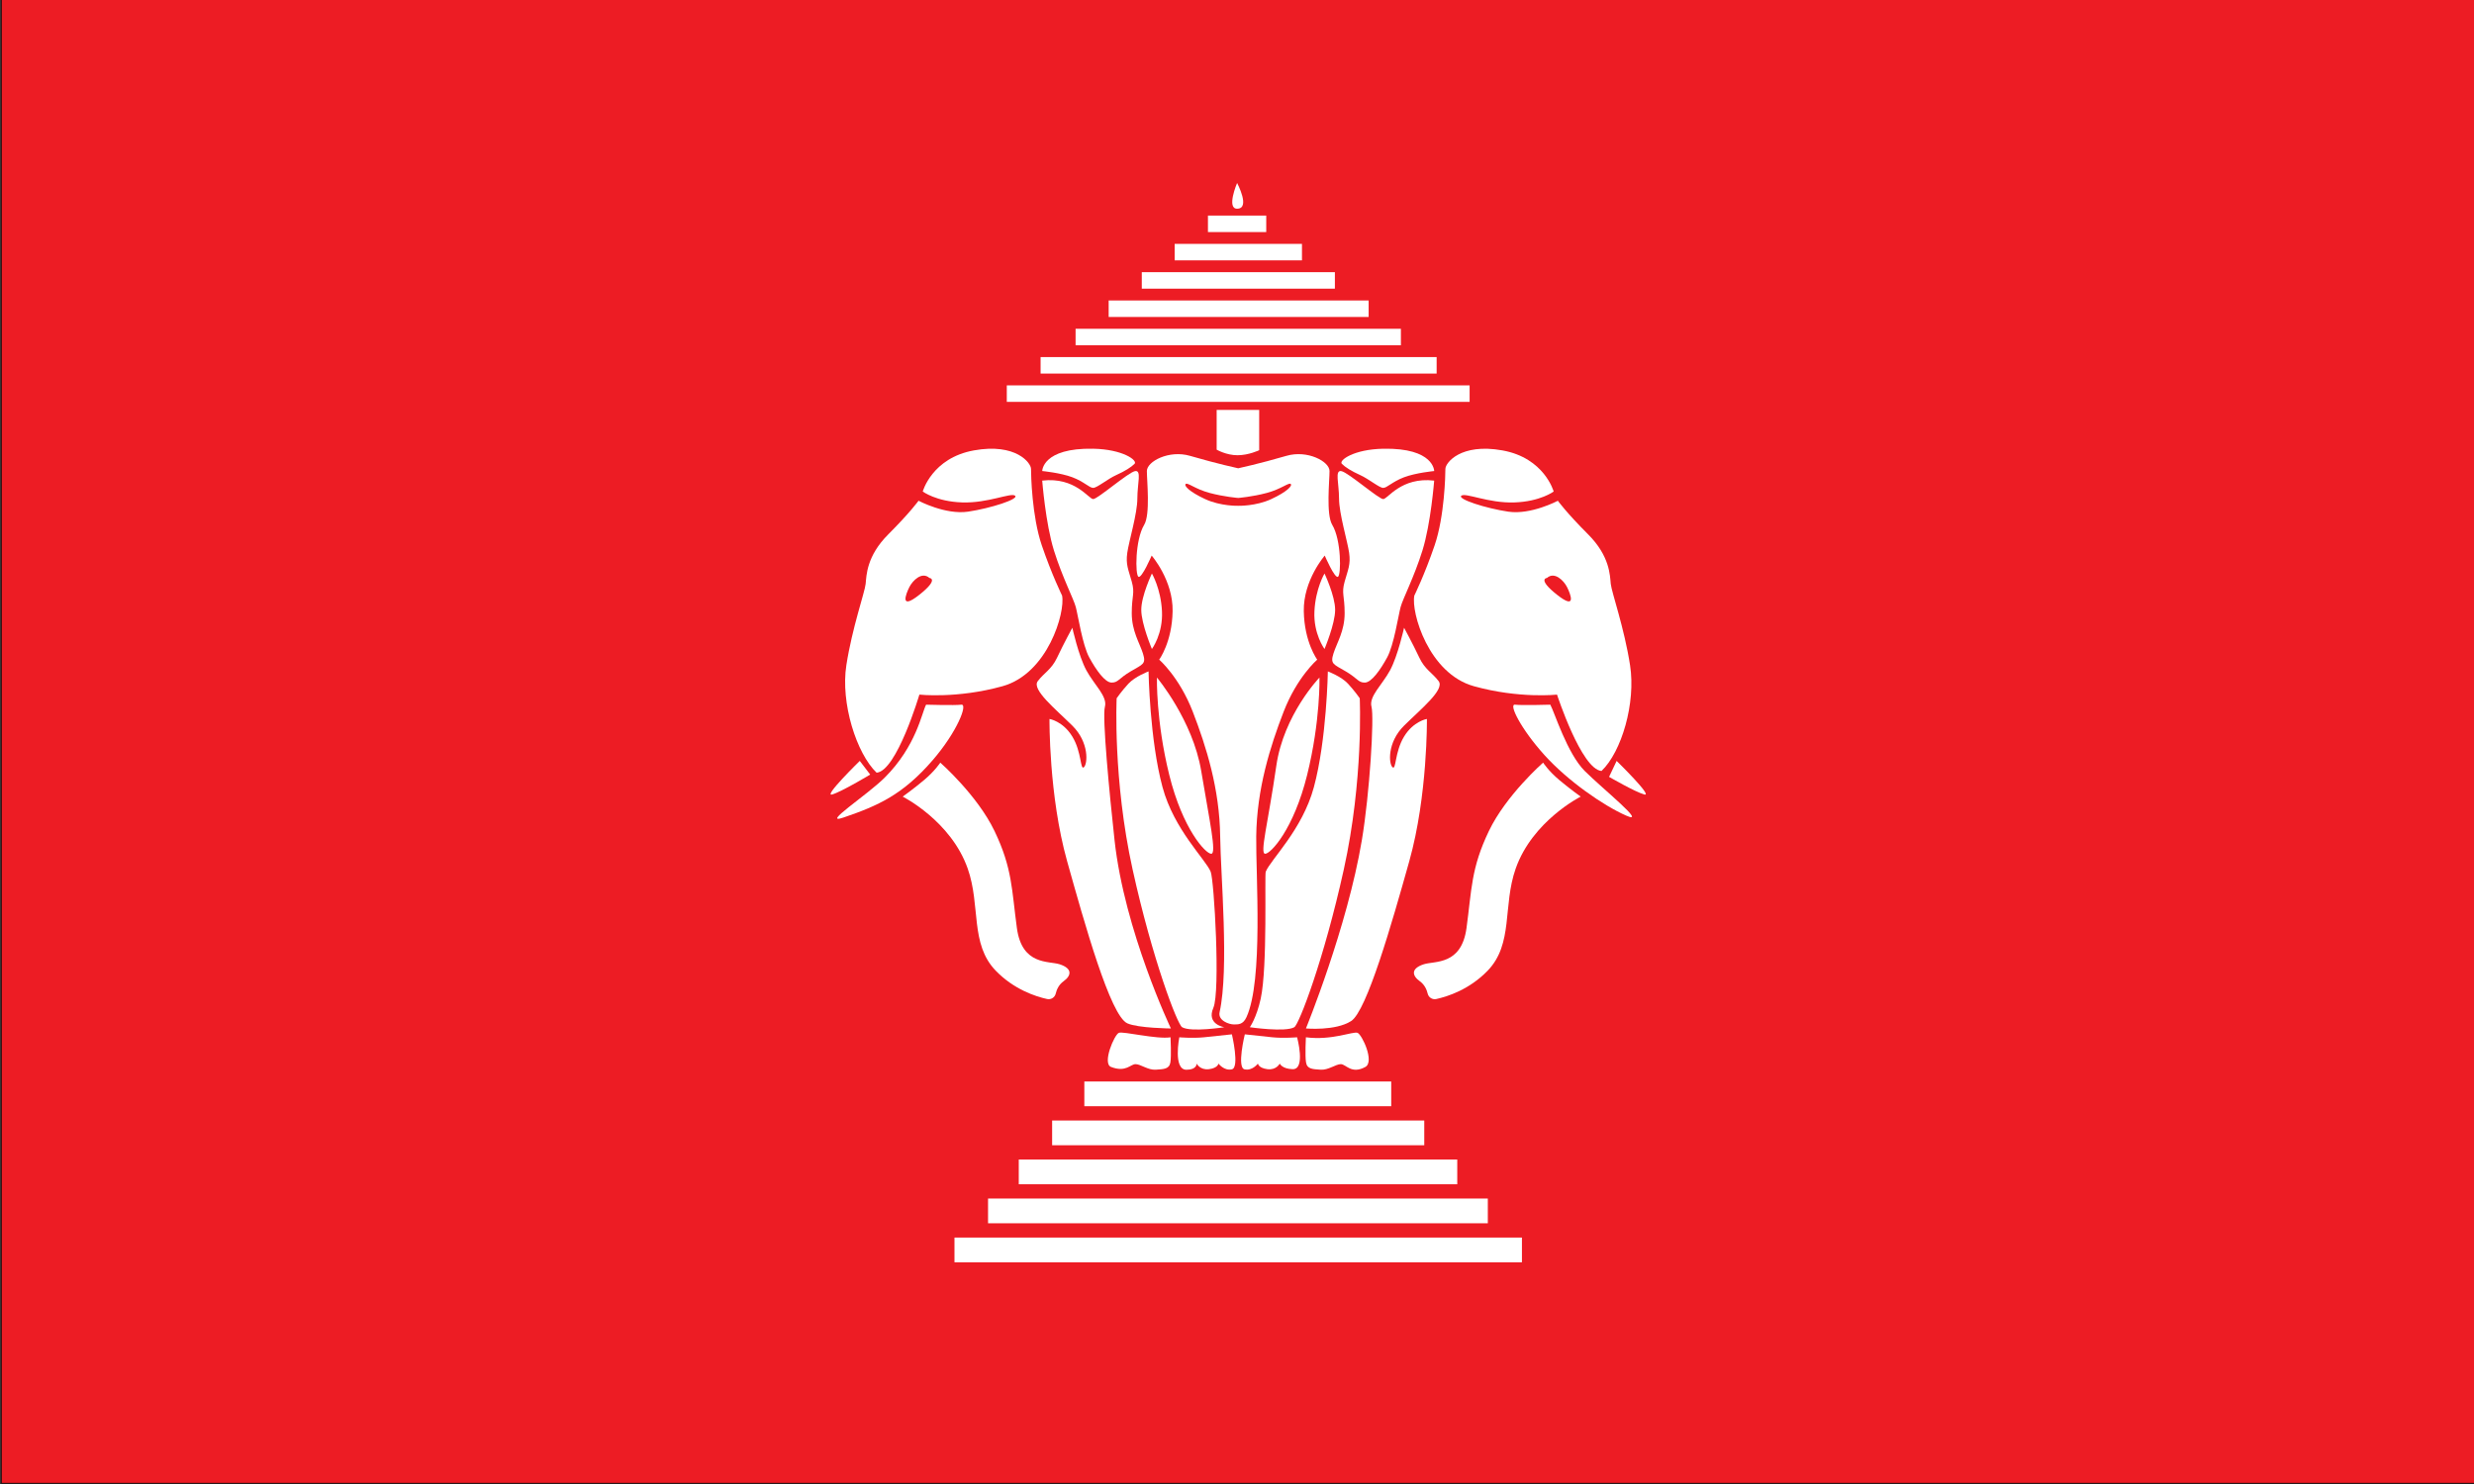 <?xml version="1.0" encoding="utf-8"?>
<!-- Generator: Adobe Illustrator 23.0.4, SVG Export Plug-In . SVG Version: 6.00 Build 0)  -->
<svg version="1.1" id="Flag" xmlns="http://www.w3.org/2000/svg" xmlns:xlink="http://www.w3.org/1999/xlink" x="0px" y="0px"
	 viewBox="0 0 4320 2592" style="enable-background:new 0 0 4320 2592;" xml:space="preserve">
<rect x="0" y="0" width="4320" height="2592" fill="#333333" stroke="none"/>
<style type="text/css">
	.st0{fill:#ED1C24;stroke:#000000;stroke-miterlimit:10;}
	.st1{fill:#FFFFFF;}
</style>
<rect x="2.5" y="-1.45" class="st0" width="4320" height="2592"/>
<g id="bottom">
	<rect x="1666.66" y="2161.56" class="st1" width="990.88" height="43.2"/>
	<rect x="1725.29" y="2093.41" class="st1" width="872.68" height="43.2"/>
	<rect x="1778.93" y="2025.26" class="st1" width="765.67" height="43.2"/>
	<rect x="1837.18" y="1957.12" class="st1" width="649.81" height="43.2"/>
	<rect x="1893.43" y="1888.97" class="st1" width="535.87" height="43.2"/>
</g>
<g id="top">
	<rect x="1758.03" y="673.11" class="st1" width="808.15" height="28.8"/>
	<rect x="1817.04" y="623.68" class="st1" width="691.56" height="28.8"/>
	<rect x="1878.15" y="574.25" class="st1" width="568.04" height="28.8"/>
	<rect x="1935.91" y="524.82" class="st1" width="453.95" height="28.8"/>
	<rect x="1993.74" y="475.39" class="st1" width="337.18" height="28.8"/>
	<rect x="2051.15" y="425.96" class="st1" width="222.29" height="28.8"/>
	<rect x="2109.27" y="376.53" class="st1" width="101.79" height="28.8"/>
	<path class="st1" d="M2160.16,364.53c23.96,0,0-44.95,0-44.95S2141.09,364.53,2160.16,364.53z"/>
	<path class="st1" d="M2124.48,785.36c0,0,16.58,9.77,36.36,9.77s37.91-8.79,37.91-8.79v-70.36h-74.27V785.36z"/>
</g>
<g id="Elephant">
	<path class="st1" d="M1530.7,1349.62c35.18-2.93,74.69-136.39,74.69-136.39s65.96,7.33,145.11-14.66
		c79.15-21.99,109.94-128.99,104.07-158.31c0,0-18.02-36.59-35.51-87.95c-17.25-50.64-18.73-123.13-18.73-133.39
		s-26.38-45.44-99.67-32.25c-73.29,13.19-89.41,71.82-89.41,71.82s23.45,17.59,68.89,19.06c45.44,1.47,85.02-17.59,92.35-11.73
		c7.33,5.86-42.51,21.99-82.08,27.85c-39.58,5.86-86.48-19.06-86.48-19.06s-14.66,20.52-52.77,58.63
		c-38.11,38.11-38.11,71.82-39.58,86.48c-1.47,14.66-23.45,76.22-33.71,142.18C1467.6,1227.89,1495.52,1315.91,1530.7,1349.62z
		 M1587.79,1025.61c5.86-11.73,21.99-27.85,35.18-16.12c0,0,17.59,1.47-17.59,29.32S1581.93,1037.33,1587.79,1025.61z"/>
	<path class="st1" d="M1628.35,1328.04c43.07-49.76,62.05-98.69,50.33-97.22s-61.56,0-61.56,0c-7.33,13.19-16.85,72.28-72.55,127.64
		c-30.88,30.69-112.4,83.34-71.41,69.35C1533.56,1407.21,1576.56,1387.88,1628.35,1328.04z"/>
	<path class="st1" d="M1501.31,1329.04c0,0-64.5,63.02-48.37,58.62c16.12-4.4,66.56-34.78,66.56-34.78L1501.31,1329.04z"/>
	<path class="st1" d="M1850.27,1684.22c-19.01-6.12-65.66,2.2-74.58-63.03c-9.21-67.34-7.7-104.28-39.14-169.78
		c-30.15-62.82-94.65-119.37-94.65-119.37s-9.26,14.41-28.32,30.42c-19.06,16.01-37.32,28.93-37.32,28.93s84.14,42.17,113.54,125.72
		c22.89,65.06,3.6,131.53,49.04,178.43c31.75,32.78,69.62,44.99,89.55,49.38c6.79,1.49,13.49-2.73,15.08-9.5
		c1.64-6.96,5.35-15.55,13.71-21.55C1870.95,1703.99,1873.02,1691.55,1850.27,1684.22z"/>
	<path class="st1" d="M2694.52,1332.04c0,0-64.5,56.54-94.65,119.37c-31.43,65.51-29.93,102.45-39.14,169.78
		c-8.93,65.23-55.58,56.91-74.58,63.03c-22.76,7.33-20.68,19.77-6.91,29.66c8.35,6,12.07,14.59,13.71,21.55
		c1.59,6.76,8.29,10.99,15.08,9.5c19.93-4.38,57.8-16.6,89.55-49.38c45.44-46.91,26.15-113.37,49.04-178.43
		c29.4-83.55,113.54-125.72,113.54-125.72s-18.26-12.93-37.32-28.93C2703.78,1346.45,2694.52,1332.04,2694.52,1332.04z"/>
	<path class="st1" d="M1929.33,1234.48c4.92-18.11-18.75-38.36-32.43-63.76c-13.68-25.41-24.42-74.27-24.42-74.27
		s-14.79,27.09-26.71,52.35c-9.81,20.8-22.72,26.32-33.71,40.97s30.78,48.37,60.42,77.69c29.64,29.32,26.8,66.69,20.2,72.56
		s-3.66-26.38-20.2-53.5c-16.54-27.12-39.9-30.78-39.9-30.78s-1.47,133.39,30.78,248.45c30.68,109.47,75.43,269.7,105.05,283.14
		c18.75,8.51,76.19,9.02,76.19,9.02s-81.07-170.26-98.42-328.81C1937.18,1385.21,1924.41,1252.6,1929.33,1234.48z"/>
	<path class="st1" d="M1953.76,1803.95c-7.82,2.93-29.56,53.5-13.68,59.61c25.96,9.98,33.78-4.89,42.78-4.89
		c9.01,0,21.71,10.66,35.39,9.68c13.68-0.98,23.45-0.89,25.41-12.61c1.95-11.73,0.26-43.97,0.26-43.97
		C2020.17,1815.68,1961.57,1801.02,1953.76,1803.95z"/>
	<path class="st1" d="M2102.25,1811.77c-19.54,1.95-43,0-43,0s-11.19,56.71,12.46,56.69c18.59-0.01,17.83-10.77,17.83-10.77
		s5.86,11.75,21.5,9.78s16.61-9.78,16.61-9.78s9.77,13.17,23.45,10.01c13.68-3.17,0-61.1,0-61.1S2121.79,1809.81,2102.25,1811.77z"
		/>
	<path class="st1" d="M1970.37,1194.18c-11.73,12.7-20.52,25.41-20.52,25.41s-6.84,141.69,27.85,299.02
		c34.69,157.33,78.16,270.75,86.48,275.57c15.64,9.06,73.7,0,73.7,0s-31.78-4.88-19.19-33.83c12.44-28.6,1.43-222.92-4.68-237.83
		c-8.79-21.5-63.91-73.18-84.04-147.56c-22.48-83.06-24.43-202.28-24.43-202.28S1982.1,1181.47,1970.37,1194.18z"/>
	<path class="st1" d="M1878.51,1060.3c3.91,14.66,11.73,66.45,23.45,87.95s27.36,43.97,39.09,43.97s11.73-6.84,33.22-19.54
		c21.5-12.7,27.36-12.7,21.5-31.27c-5.86-18.57-19.54-39.09-19.54-70.36s5.86-34.2,0-55.21s-10.75-29.8-7.82-50.33
		c2.93-20.52,17.59-68.4,17.59-94.79c0-26.38,7.82-49.84-3.91-47.88c-11.73,1.95-65.29,48.86-73.2,48.86
		c-7.91,0-31.36-39.09-89.02-32.25c0,0,5.86,75.24,20.52,122.15C1855.06,1008.51,1874.6,1045.64,1878.51,1060.3z"/>
	<path class="st1" d="M1908.9,852.15c6.75,0,25.2-15.64,40.4-22.48c15.21-6.84,25.95-13.68,31.82-19.54s-20.33-25.39-72.22-26.37
		c-89-1.69-89.02,38.96-89.02,38.96s31.91,3.05,52.6,10.86S1902.15,852.15,1908.9,852.15z"/>
	<path class="st1" d="M2029,1067.63c-1.95-39.58-17.59-65.96-17.59-65.96s-18.57,39.1-18.57,63.52c0,24.42,18.57,68.4,18.57,68.4
		S2030.96,1107.2,2029,1067.63z"/>
	<path class="st1" d="M2115,1491.24c9.77,0-2.8-56.68-17.48-144.63c-14.82-88.79-77.31-163.19-77.31-163.19s-1.95,75.24,21.5,170.03
		C2065.16,1448.25,2105.22,1491.24,2115,1491.24z"/>
	<path class="st1" d="M2573.7,1198.57c79.15,21.99,145.11,14.66,145.11,14.66s42.51,130.46,77.69,133.39
		c35.18-33.71,60.1-118.73,49.84-184.69c-10.26-65.96-32.25-127.53-33.71-142.18c-1.47-14.66-1.47-48.37-39.58-86.48
		s-52.77-58.63-52.77-58.63s-46.91,24.92-86.48,19.06s-89.41-21.99-82.08-27.85c7.33-5.86,46.91,13.19,92.35,11.73
		c45.44-1.47,68.89-19.06,68.89-19.06s-16.12-58.63-89.41-71.82c-73.29-13.19-99.67,21.99-99.67,32.25s-1.48,82.75-18.73,133.39
		c-17.49,51.35-35.51,87.95-35.51,87.95C2463.77,1069.58,2494.55,1176.59,2573.7,1198.57z M2701.23,1009.48
		c13.19-11.73,29.32,4.4,35.18,16.12c5.86,11.73,17.59,41.04-17.59,13.19C2683.64,1010.95,2701.23,1009.48,2701.23,1009.48z"/>
	<path class="st1" d="M2767.19,1346.62c-30.78-30.78-52.77-102.61-60.1-115.8c0,0-49.84,1.47-61.56,0
		c-11.73-1.47,10.26,42.51,51.3,87.95s102.61,87.95,142.18,105.54C2878.59,1441.9,2797.97,1377.4,2767.19,1346.62z"/>
	<path class="st1" d="M2822.89,1329.04l-13.19,27.84c0,0,45.44,26.38,61.56,30.78C2887.38,1392.06,2822.89,1329.04,2822.89,1329.04z
		"/>
	<path class="st1" d="M2491.62,1255.74c0,0-23.36,3.66-39.9,30.78c-16.54,27.12-13.6,59.37-20.2,53.5s-9.44-43.24,20.2-72.56
		c29.64-29.32,71.41-63.03,60.42-77.69c-10.99-14.66-23.9-20.17-33.71-40.97c-11.92-25.26-26.71-52.35-26.71-52.35
		s-10.73,48.86-24.42,74.27c-13.68,25.41-37.35,45.65-32.43,63.76c4.92,18.11-3.18,151.37-16.86,233.06
		c-25.56,152.69-97.66,328.81-97.66,328.81s51.58,4.66,78.94-12.93c27.36-17.59,70.86-169.77,101.54-279.24
		C2493.08,1389.13,2491.62,1255.74,2491.62,1255.74z"/>
	<path class="st1" d="M2370.44,1803.95c-7.82-2.93-44.16,13.68-90.16,7.82c0,0-1.7,32.25,0.26,43.97
		c1.95,11.73,11.73,11.64,25.41,12.61c13.68,0.98,26.38-9.68,35.39-9.68s18.41,18.27,42.78,4.89
		C2400.58,1854.52,2378.26,1806.88,2370.44,1803.95z"/>
	<path class="st1" d="M2221.95,1811.77c-19.54-1.95-48.28-5.17-48.28-5.17s-14.26,57.94-0.58,61.1
		c13.68,3.17,23.45-10.01,23.45-10.01s0.98,7.82,16.61,9.78s21.5-9.78,21.5-9.78s3.85,9.19,22.43,9.77
		c23.27,0.73,7.86-55.7,7.86-55.7S2241.5,1813.72,2221.95,1811.77z"/>
	<path class="st1" d="M2182.42,1794.18c0,0,61.96,9.06,77.6,0c8.33-4.83,51.79-118.24,86.48-275.57
		c34.69-157.33,27.85-299.02,27.85-299.02s-8.79-12.7-20.52-25.41c-11.73-12.7-35.18-21.5-35.18-21.5s-1.95,119.22-24.43,202.28
		c-20.13,74.38-75.24,126.06-84.04,147.56c-2.25,5.51,3.39,166.01-8.75,221.71C2194.11,1777.79,2182.42,1794.18,2182.42,1794.18z"/>
	<path class="st1" d="M2355.79,965.51c2.93,20.52-1.95,29.32-7.82,50.33c-5.86,21.01,0,23.94,0,55.21s-13.68,51.79-19.54,70.36
		c-5.86,18.57,0,18.57,21.5,31.27c21.5,12.7,21.5,19.54,33.22,19.54c11.73,0,27.36-22.48,39.09-43.97
		c11.73-21.5,19.54-73.29,23.45-87.95c3.91-14.66,23.45-51.79,38.11-98.7c14.66-46.91,20.52-122.15,20.52-122.15
		c-57.66-6.84-81.11,32.25-89.02,32.25s-61.47-46.91-73.2-48.86c-11.73-1.95-3.91,21.5-3.91,47.88
		C2338.2,897.11,2352.85,944.99,2355.79,965.51z"/>
	<path class="st1" d="M2374.9,829.68c15.21,6.84,33.65,22.48,40.4,22.48s15.73-10.75,36.42-18.57c20.69-7.82,52.6-10.86,52.6-10.86
		s-0.02-40.66-89.02-38.96c-51.89,0.99-78.08,20.51-72.22,26.37S2359.69,822.84,2374.9,829.68z"/>
	<path class="st1" d="M2331.36,1065.19c0-24.42-18.57-63.52-18.57-63.52s-15.64,26.38-17.59,65.96
		c-1.95,39.58,17.59,65.96,17.59,65.96S2331.36,1089.61,2331.36,1065.19z"/>
	<path class="st1" d="M2209.21,1491.24c9.77,0,49.84-43,73.29-137.79c23.45-94.79,21.5-170.03,21.5-170.03s-62.43,64.82-75.3,153.91
		C2214.02,1438.96,2199.43,1491.24,2209.21,1491.24z"/>
	<path class="st1" d="M1987.96,1007.47c5.86,2.99,23.03-37.08,23.03-37.08s37.55,43,36.58,97.23
		c-0.98,54.23-23.45,84.53-23.45,84.53s35.18,30.29,58.63,90.88c23.45,60.59,46.91,134.85,47.88,217.92
		c0.79,67.49,15.81,230.62-0.98,306.84c-3.28,14.9,16.71,21.5,24.63,21.5c7.73,0,16.18,0.64,22.28-12.7
		c29.47-64.5,16.21-247.79,17.01-315.64c0.98-83.06,24.43-157.33,47.88-217.92c23.45-60.59,58.63-90.88,58.63-90.88
		s-22.48-30.29-23.45-84.53c-0.98-54.23,36.58-97.23,36.58-97.23s17.17,40.07,23.03,37.08s6.03-64.44-9.96-90.82
		c-10.95-18.06-4.7-77.2-4.7-93.93s-38.67-37.25-75.3-26.55c-47.83,13.96-84.18,21.76-84.18,21.76s-36.36-7.8-84.18-21.76
		c-36.63-10.69-75.3,9.83-75.3,26.55s6.25,75.86-4.7,93.93C1981.93,943.03,1982.1,1004.48,1987.96,1007.47z M2070.43,845.31
		c3.52-2.93,16.22,8.79,41.63,15.64c25.41,6.84,50.04,8.79,50.04,8.79s24.63-1.95,50.04-8.79c25.41-6.84,38.11-18.57,41.63-15.64
		c3.52,2.93-6.45,13.68-33.81,26.38c-27.36,12.7-57.85,11.73-57.85,11.73s-30.49,0.98-57.85-11.73
		C2076.88,858.99,2066.92,848.25,2070.43,845.31z"/>
</g>
</svg>
